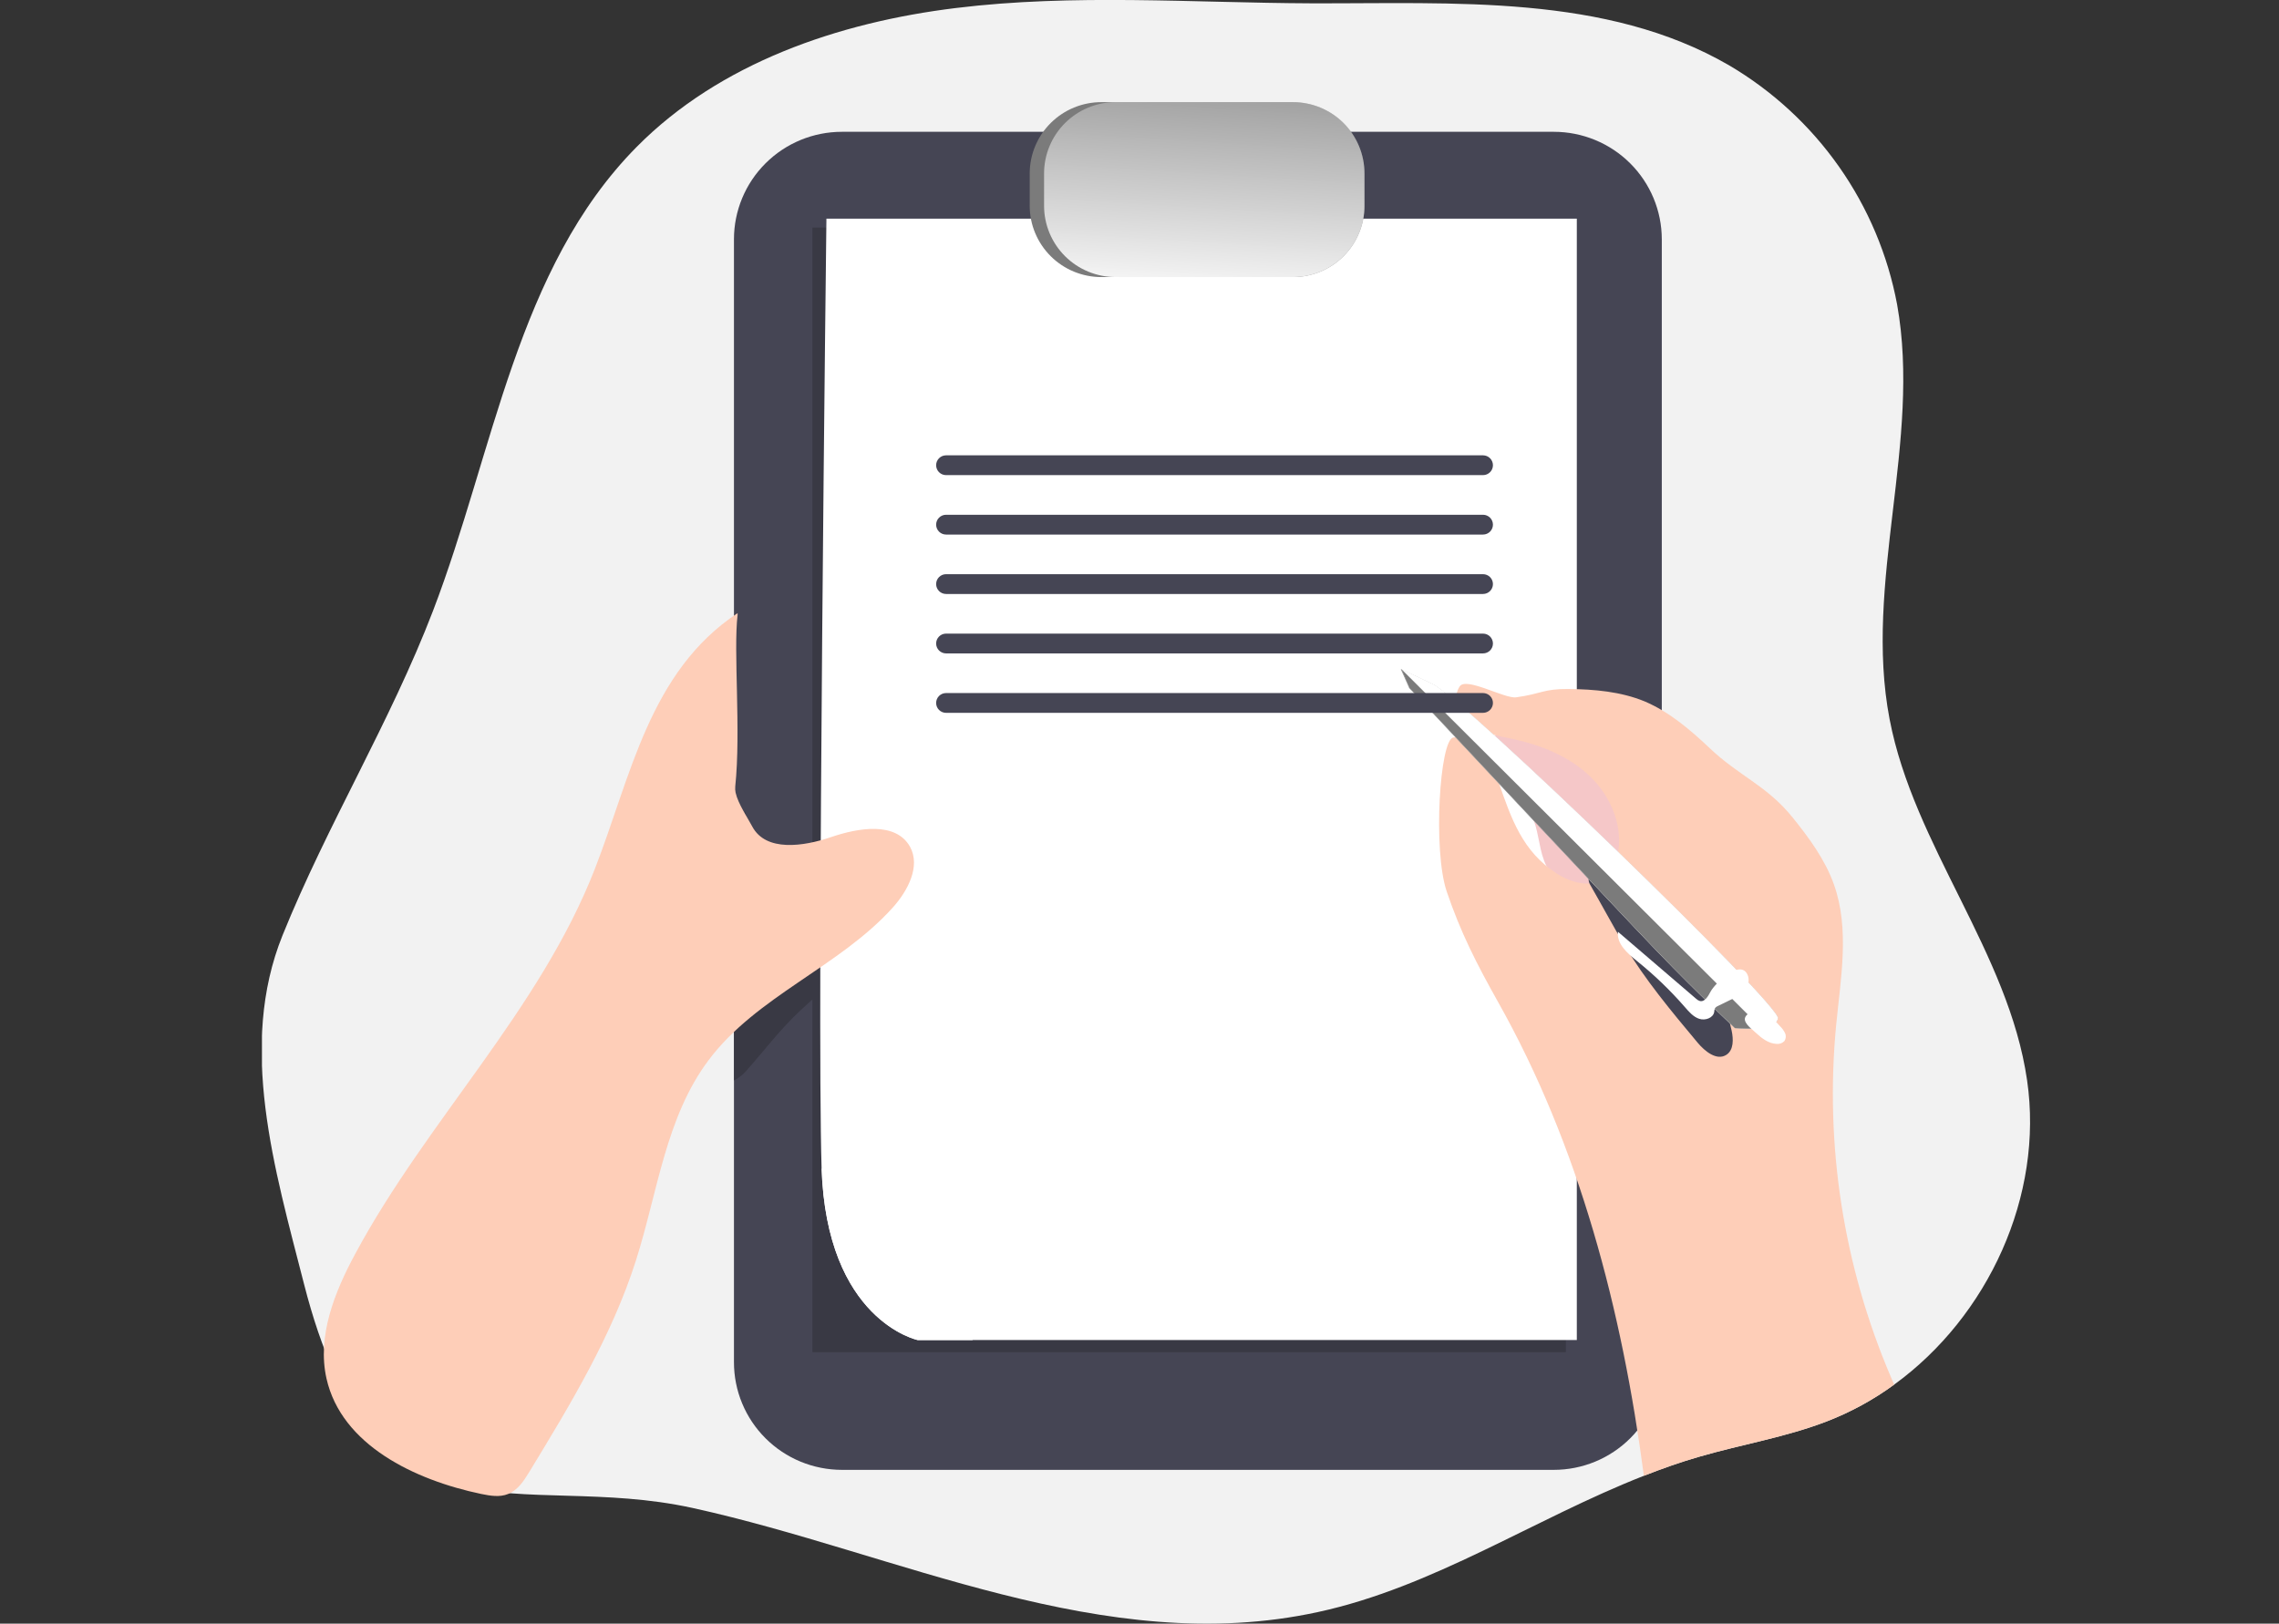<?xml version="1.0" encoding="utf-8"?>
<!-- Generator: Adobe Illustrator 17.0.0, SVG Export Plug-In . SVG Version: 6.00 Build 0)  -->
<!DOCTYPE svg PUBLIC "-//W3C//DTD SVG 1.1//EN" "http://www.w3.org/Graphics/SVG/1.1/DTD/svg11.dtd">
<svg version="1.1" id="Layer_1" xmlns="http://www.w3.org/2000/svg" xmlns:xlink="http://www.w3.org/1999/xlink" x="0px" y="0px"
	 width="174px" height="124px" viewBox="0 0 174 124" enable-background="new 0 0 174 124" xml:space="preserve">
<rect x="0" y="0" width="174" height="124" fill="#333333" stroke="none"/>
<g>
	<g>
		<g>
			<g>
				<g>
					<defs>
						<rect id="SVGID_1_" x="20" width="135" height="124"/>
					</defs>
					<clipPath id="SVGID_2_">
						<use xlink:href="#SVGID_1_"  overflow="visible"/>
					</clipPath>
					<g clip-path="url(#SVGID_2_)">
						<path fill="#F2F2F2" d="M144.619,105.744c-1.577,1.153-3.299,2.095-5.122,2.801c-3.156,1.219-6.517,1.765-9.755,2.705
							c-1.438,0.413-2.849,0.913-4.233,1.459c-8.382,3.288-16.075,8.503-24.892,10.407c-16.339,3.554-32.131-4.526-47.749-7.953
							c-13.381-2.928-24.256,4.074-29.659-17.113c-2.258-8.82-5.053-18.159-1.635-26.623c3.417-8.463,8.23-16.28,11.49-24.786
							c4.655-12.148,6.378-26.143,15.538-35.413c6.343-6.419,15.409-9.518,24.39-10.617c8.981-1.1,18.073-0.394,27.115-0.357
							c10.891,0.035,22.493-0.727,31.911,4.736c3.322,1.957,6.185,4.599,8.397,7.75s3.722,6.736,4.429,10.516
							c1.87,10.433-2.571,21.25-0.575,31.665c1.852,9.696,9.085,17.81,10.499,27.586C156.05,91.31,151.791,100.542,144.619,105.744z
							"/>
						<path fill="#454554" d="M126.877,18.277v85.756c0.001,1.079-0.212,2.148-0.626,3.145c-0.413,0.997-1.02,1.903-1.785,2.666
							c-0.765,0.764-1.674,1.37-2.674,1.783c-1,0.414-2.073,0.627-3.155,0.628H64.278c-1.083-0.001-2.155-0.214-3.156-0.627
							c-1-0.414-1.909-1.019-2.674-1.783c-0.765-0.763-1.372-1.669-1.786-2.667c-0.414-0.997-0.626-2.066-0.625-3.145V18.277
							c0-2.177,0.868-4.266,2.414-5.806c1.545-1.54,3.641-2.405,5.827-2.405h54.359c2.185,0.001,4.28,0.867,5.825,2.406
							C126.007,14.012,126.876,16.1,126.877,18.277z"/>
						<path fill="#393944" d="M69.405,67.581c-1.635,3.993-5.186,6.696-8.259,9.552c-1.582,1.47-2.803,3.11-4.214,4.702
							c-0.256,0.275-0.557,0.506-0.89,0.681V66.202c0.437-1.384,0.718-2.813,0.836-4.26c0.534,1.754,0.294,3.895,1.651,5.141
							c0.874,0.815,2.159,0.958,3.353,1.012C64.402,68.197,66.924,68.025,69.405,67.581z"/>
						<path fill="#393944" d="M119.553,17.379H62.028v85.89h57.525V17.379z"/>
						<path fill="#FFFFFF" d="M120.389,16.7v85.642H70.07c0,0-6.974-1.461-7.343-13.173c-0.368-11.711,0.37-72.469,0.37-72.469
							L120.389,16.7L120.389,16.7z"/>
						<path fill="#F5C7C8" d="M117.229,63.037c0.339,1.174,0.374,2.479,1.069,3.482c0.948,1.353,2.814,1.712,4.471,1.624
							c0.218-0.002,0.434-0.043,0.638-0.12c0.228-0.119,0.423-0.293,0.567-0.506c1.018-1.363,0.999-3.264,0.497-4.888
							c-0.697-2.224-2.171-4.126-4.155-5.359c-1.085-0.671-5.783-2.636-6.288-0.799C113.603,58.053,116.766,61.439,117.229,63.037z"
							/>
						
							<linearGradient id="SVGID_3_" gradientUnits="userSpaceOnUse" x1="1449.925" y1="-459.597" x2="3024.175" y2="613.853" gradientTransform="matrix(1 0 0 -1 41.94 -1333.8)">
							<stop  offset="0" style="stop-color:#010101;stop-opacity:0"/>
							<stop  offset="0.47" style="stop-color:#010101;stop-opacity:0.47"/>
							<stop  offset="0.95" style="stop-color:#010101"/>
						</linearGradient>
						<path fill="url(#SVGID_3_)" d="M117.229,63.037c0.339,1.174,0.374,2.479,1.069,3.482c0.948,1.353,2.814,1.712,4.471,1.624
							c0.218-0.002,0.434-0.043,0.638-0.12c0.228-0.119,0.423-0.293,0.567-0.506c1.018-1.363,0.999-3.264,0.497-4.888
							c-0.697-2.224-2.171-4.126-4.155-5.359c-1.085-0.671-5.783-2.636-6.288-0.799C113.603,58.053,116.766,61.439,117.229,63.037z"
							/>
						
							<linearGradient id="SVGID_4_" gradientUnits="userSpaceOnUse" x1="3202.803" y1="-914.652" x2="8616.192" y2="-48.852" gradientTransform="matrix(1 0 0 -1 41.94 -1333.8)">
							<stop  offset="0" style="stop-color:#010101;stop-opacity:0"/>
							<stop  offset="0.47" style="stop-color:#010101;stop-opacity:0.47"/>
							<stop  offset="0.95" style="stop-color:#010101"/>
						</linearGradient>
						<path fill="url(#SVGID_4_)" d="M119.134,111.57c-0.182-8.386-0.393-16.953-3.276-24.836c-1.638-4.481-4.11-8.647-5.446-13.226
							c-1.053-3.607-0.802-7.438-0.77-11.197c0.016-1.991,0.029-4.025-0.59-5.918c-0.534-1.653-1.558-3.168-1.78-4.893
							c2.335,1.696,4.81,3.581,5.657,6.333c0.411,1.331,0.395,2.764,0.617,4.142c0.716,4.462,3.837,8.096,6.06,12.033
							c4.884,8.658,5.494,19.014,5.445,28.944c0,2.152-0.064,4.385-1.012,6.321C123.091,111.208,121.261,111.959,119.134,111.57z"/>
						<path fill="#FECEB8" d="M68.174,69.299c-4.088,4.55-10.421,6.778-14.081,11.677c-3.271,4.361-3.883,10.082-5.536,15.276
							c-1.833,5.758-4.997,10.987-8.142,16.154c-0.414,0.679-0.874,1.395-1.619,1.691c-0.647,0.266-1.373,0.136-2.049,0
							c-5.096-1.065-10.675-3.743-11.818-8.81c-0.729-3.242,0.607-6.589,2.186-9.517c5.48-10.199,14.119-18.652,18.314-29.442
							c2.741-7.047,4.152-15.036,10.886-19.504c-0.005,0.045-0.005,0.091,0,0.136c-0.331,2.793,0.267,8.82-0.179,13.109
							c-0.013,0.156-0.004,0.313,0.027,0.466c0.19,0.86,0.935,1.943,1.277,2.596c1.042,1.943,3.917,1.515,6.012,0.799
							c2.095-0.716,4.951-1.193,6.031,0.743C70.295,66.165,69.317,68.019,68.174,69.299z"/>
						<path fill="#FFFFFF" d="M74.34,102.26c-0.034,0.026-0.067,0.054-0.099,0.083H70.07c0,0-6.974-1.462-7.343-13.173
							c0,0,2.509,7.88,11.107,6.195C73.835,95.365,69.28,102.763,74.34,102.26z"/>
						
							<linearGradient id="SVGID_5_" gradientUnits="userSpaceOnUse" x1="-1070.677" y1="-2624.416" x2="-2366.978" y2="-4036.057" gradientTransform="matrix(1 0 0 -1 41.94 -1333.8)">
							<stop  offset="0" style="stop-color:#010101;stop-opacity:0"/>
							<stop  offset="0.95" style="stop-color:#010101"/>
						</linearGradient>
						<path fill="url(#SVGID_5_)" d="M74.34,102.26c-0.034,0.026-0.067,0.054-0.099,0.083H70.07c0,0-6.974-1.462-7.343-13.173
							c0,0,2.509,7.88,11.107,6.195C73.835,95.365,69.28,102.763,74.34,102.26z"/>
						<path fill="#7B7B7B" d="M104.176,13.245v2.471c0.001,0.715-0.14,1.423-0.414,2.084s-0.677,1.261-1.184,1.767
							c-0.507,0.506-1.11,0.907-1.773,1.18s-1.374,0.414-2.092,0.413H84.09c-0.718,0.001-1.429-0.14-2.093-0.413
							s-1.267-0.674-1.775-1.18s-0.911-1.106-1.187-1.767s-0.417-1.369-0.417-2.085v-2.471c0.001-1.445,0.579-2.83,1.605-3.851
							c1.026-1.02,2.417-1.593,3.867-1.592h14.621c0.718,0,1.428,0.14,2.091,0.414c0.663,0.273,1.266,0.674,1.773,1.18
							c0.507,0.506,0.91,1.106,1.184,1.767C104.035,11.822,104.176,12.53,104.176,13.245z"/>
						
							<linearGradient id="SVGID_6_" gradientUnits="userSpaceOnUse" x1="1504.711" y1="-1412.843" x2="2164.402" y2="-1442" gradientTransform="matrix(1 0 0 -1 41.94 -1333.8)">
							<stop  offset="0" style="stop-color:#010101;stop-opacity:0"/>
							<stop  offset="0.47" style="stop-color:#010101;stop-opacity:0.47"/>
							<stop  offset="0.95" style="stop-color:#010101"/>
						</linearGradient>
						<path fill="url(#SVGID_6_)" d="M78.658,13.181v2.473c-0.002,0.716,0.138,1.426,0.411,2.088
							c0.274,0.662,0.676,1.264,1.184,1.771s1.111,0.909,1.775,1.184c0.664,0.274,1.376,0.415,2.095,0.415h1.098
							c-0.719,0-1.431-0.141-2.094-0.415c-0.664-0.274-1.267-0.677-1.775-1.184s-0.91-1.109-1.183-1.771
							c-0.274-0.662-0.414-1.372-0.411-2.088v-2.473c0-0.715,0.141-1.423,0.415-2.084c0.274-0.661,0.677-1.261,1.184-1.767
							c0.507-0.506,1.11-0.907,1.773-1.18c0.663-0.273,1.374-0.414,2.091-0.414h-1.098c-0.718,0-1.428,0.14-2.091,0.414
							c-0.663,0.273-1.266,0.674-1.773,1.18c-0.507,0.506-0.91,1.106-1.184,1.767C78.799,11.757,78.658,12.466,78.658,13.181z"/>
						
							<linearGradient id="SVGID_7_" gradientUnits="userSpaceOnUse" x1="50.869" y1="-1334.431" x2="49.367" y2="-1358.517" gradientTransform="matrix(1 0 0 -1 41.94 -1333.8)">
							<stop  offset="0" style="stop-color:#FFFFFF;stop-opacity:0"/>
							<stop  offset="0.95" style="stop-color:#FFFFFF"/>
						</linearGradient>
						<path fill="url(#SVGID_7_)" d="M104.176,13.245v2.471c0.001,0.715-0.14,1.423-0.415,2.084
							c-0.274,0.661-0.677,1.261-1.184,1.767c-0.507,0.506-1.11,0.907-1.773,1.18s-1.374,0.414-2.092,0.413H85.186
							c-0.718,0.001-1.429-0.14-2.093-0.413s-1.267-0.674-1.775-1.18s-0.911-1.106-1.187-1.767
							c-0.275-0.661-0.417-1.369-0.417-2.085v-2.471c0.001-1.445,0.579-2.83,1.605-3.851s2.417-1.594,3.867-1.593h13.526
							c0.718,0,1.428,0.14,2.091,0.414c0.663,0.273,1.266,0.674,1.773,1.18c0.507,0.506,0.91,1.106,1.185,1.767
							C104.035,11.822,104.176,12.53,104.176,13.245z"/>
						
							<linearGradient id="SVGID_8_" gradientUnits="userSpaceOnUse" x1="625.614" y1="-1443.816" x2="1405.684" y2="-1515.616" gradientTransform="matrix(1 0 0 -1 41.94 -1333.8)">
							<stop  offset="0" style="stop-color:#010101;stop-opacity:0"/>
							<stop  offset="0.95" style="stop-color:#010101"/>
						</linearGradient>
						<path fill="url(#SVGID_8_)" d="M56.123,60.069c-0.013,0.156-0.004,0.313,0.027,0.466c-0.513-0.341-1.096-1.451-1.603-2.785
							c-0.313-0.817-1.103-4.765-1.103-5.641c0-2.015,1.392-3.701,2.856-5.149C55.971,49.753,56.564,55.78,56.123,60.069z"/>
						<path fill="#FECEB8" d="M144.619,105.744c-1.577,1.153-3.299,2.095-5.122,2.801c-3.156,1.219-6.517,1.765-9.756,2.705
							c-1.437,0.413-2.848,0.913-4.232,1.459c-1.662-12.616-4.925-25.161-11.145-36.207c-1.617-2.883-2.848-5.285-3.909-8.418
							s-0.534-11.597,0.502-11.757c1.764-0.287,2.905,1.763,3.474,3.448c0.954,2.747,1.817,5.263,4.403,6.922
							c1.106,0.716,2.635,1.156,3.685,0.357c0.52-0.447,0.867-1.061,0.981-1.736c0.467-2.159-0.487-4.459-2.077-6.001
							c-1.589-1.542-3.722-2.396-5.878-2.873c-1.24-0.266-2.581-0.447-3.524-1.291c-0.754-0.679-1.13-1.888-0.575-2.729
							c0.494-0.754,3.434,0.958,4.315,0.831c1.948-0.266,2.047-0.652,4.008-0.634c1.962,0.019,3.981,0.197,5.806,0.948
							c1.87,0.799,3.46,2.148,4.943,3.554c2.301,2.186,4.366,2.849,6.362,5.325c1.258,1.568,2.472,3.213,3.145,5.114
							c1.205,3.402,0.513,7.146,0.163,10.745c-0.875,9.159,0.561,18.39,4.179,26.854
							C144.437,105.35,144.539,105.547,144.619,105.744z"/>
						<path fill="#454554" d="M123.999,72.148c1.604,2.681,3.613,5.088,5.612,7.481c0.561,0.671,1.472,1.406,2.204,0.924
							c0.558-0.37,0.534-1.187,0.395-1.84c-0.596-2.779-2.137-5.287-4.037-7.414c-1.9-2.127-4.139-3.908-6.37-5.681
							c0.077,0.061-0.788,1.259-0.425,1.901C121.993,68.578,123.355,71.067,123.999,72.148z"/>
						<path fill="#7B7B7B" d="M107.596,52.548c0,0,15.752,16.831,18.972,20.172c3.219,3.341,5.878,5.798,5.878,5.798
							s3.164,0.314,3.289-0.756c0.126-1.07-23.976-24.394-26.381-25.528L106.95,51.1L107.596,52.548z"/>
						
							<linearGradient id="SVGID_9_" gradientUnits="userSpaceOnUse" x1="1718.809" y1="555.358" x2="1220.009" y2="-39.062" gradientTransform="matrix(1 0 0 -1 41.94 -1333.8)">
							<stop  offset="0" style="stop-color:#FFFFFF;stop-opacity:0"/>
							<stop  offset="0.95" style="stop-color:#FFFFFF"/>
						</linearGradient>
						<path fill="url(#SVGID_9_)" d="M135.748,77.762c-0.061,0.532-0.879,0.724-1.68,0.777c-0.535,0.031-1.07,0.022-1.603-0.027
							c0,0-2.659-2.452-5.879-5.793c-3.22-3.341-18.971-20.175-18.971-20.175l-0.631-1.451l2.405,1.139
							C111.773,53.37,135.887,76.686,135.748,77.762z"/>
						<path fill="#7B7B7B" d="M134.356,78.387l-0.288,0.152c-0.535,0.031-1.07,0.022-1.603-0.027c0,0-2.659-2.452-5.879-5.793
							c-3.22-3.341-18.971-20.175-18.971-20.175l-0.631-1.451L134.356,78.387z"/>
						<path fill="#FFFFFF" d="M130.599,75.736c-0.184,0.354-0.457,0.823-0.839,0.705c-0.1-0.036-0.191-0.093-0.267-0.168
							l-5.961-5.111c-0.115,0.918,0.718,1.643,1.44,2.226c1.327,1.064,2.554,2.244,3.669,3.527c0.312,0.359,0.641,0.745,1.098,0.895
							c0.457,0.149,1.069-0.069,1.141-0.533c0.002-0.098,0.023-0.195,0.061-0.285c0.054-0.072,0.127-0.128,0.211-0.16l0.967-0.471
							c0.377-0.158,0.722-0.38,1.021-0.658c0.148-0.14,0.256-0.316,0.315-0.511s0.067-0.401,0.022-0.599
							C133.012,73.058,130.922,75.108,130.599,75.736z"/>
						<path fill="#FFFFFF" d="M134.065,78.883c0.443,0.415,0.967,0.815,1.576,0.841c0.109,0.012,0.22-0.001,0.323-0.039
							c0.104-0.037,0.197-0.098,0.273-0.177c0.06-0.089,0.096-0.192,0.105-0.299c0.008-0.107-0.011-0.214-0.057-0.311
							c-0.093-0.194-0.221-0.37-0.377-0.519l-0.617-0.671c-0.2-0.269-0.481-0.468-0.801-0.57c-0.361-0.064-1.192,0.21-1.267,0.631
							C133.148,78.191,133.824,78.641,134.065,78.883z"/>
						<path fill="#454554" d="M113.226,34.774H72.232c-0.419,0-0.759,0.339-0.759,0.756c0,0.418,0.34,0.756,0.759,0.756h40.994
							c0.419,0,0.759-0.338,0.759-0.756C113.985,35.113,113.645,34.774,113.226,34.774z"/>
						<path fill="#454554" d="M113.226,39.313H72.232c-0.419,0-0.759,0.339-0.759,0.756s0.34,0.756,0.759,0.756h40.994
							c0.419,0,0.759-0.339,0.759-0.756S113.645,39.313,113.226,39.313z"/>
						<path fill="#454554" d="M113.226,43.851H72.232c-0.419,0-0.759,0.338-0.759,0.756c0,0.417,0.34,0.756,0.759,0.756h40.994
							c0.419,0,0.759-0.339,0.759-0.756C113.985,44.189,113.645,43.851,113.226,43.851z"/>
						<path fill="#454554" d="M113.226,48.39H72.232c-0.419,0-0.759,0.339-0.759,0.756c0,0.418,0.34,0.756,0.759,0.756h40.994
							c0.419,0,0.759-0.338,0.759-0.756S113.645,48.39,113.226,48.39z"/>
						<path fill="#454554" d="M113.226,52.929H72.232c-0.419,0-0.759,0.339-0.759,0.756c0,0.418,0.34,0.756,0.759,0.756h40.994
							c0.419,0,0.759-0.338,0.759-0.756C113.985,53.267,113.645,52.929,113.226,52.929z"/>
					</g>
				</g>
			</g>
		</g>
	</g>
</g>
</svg>
